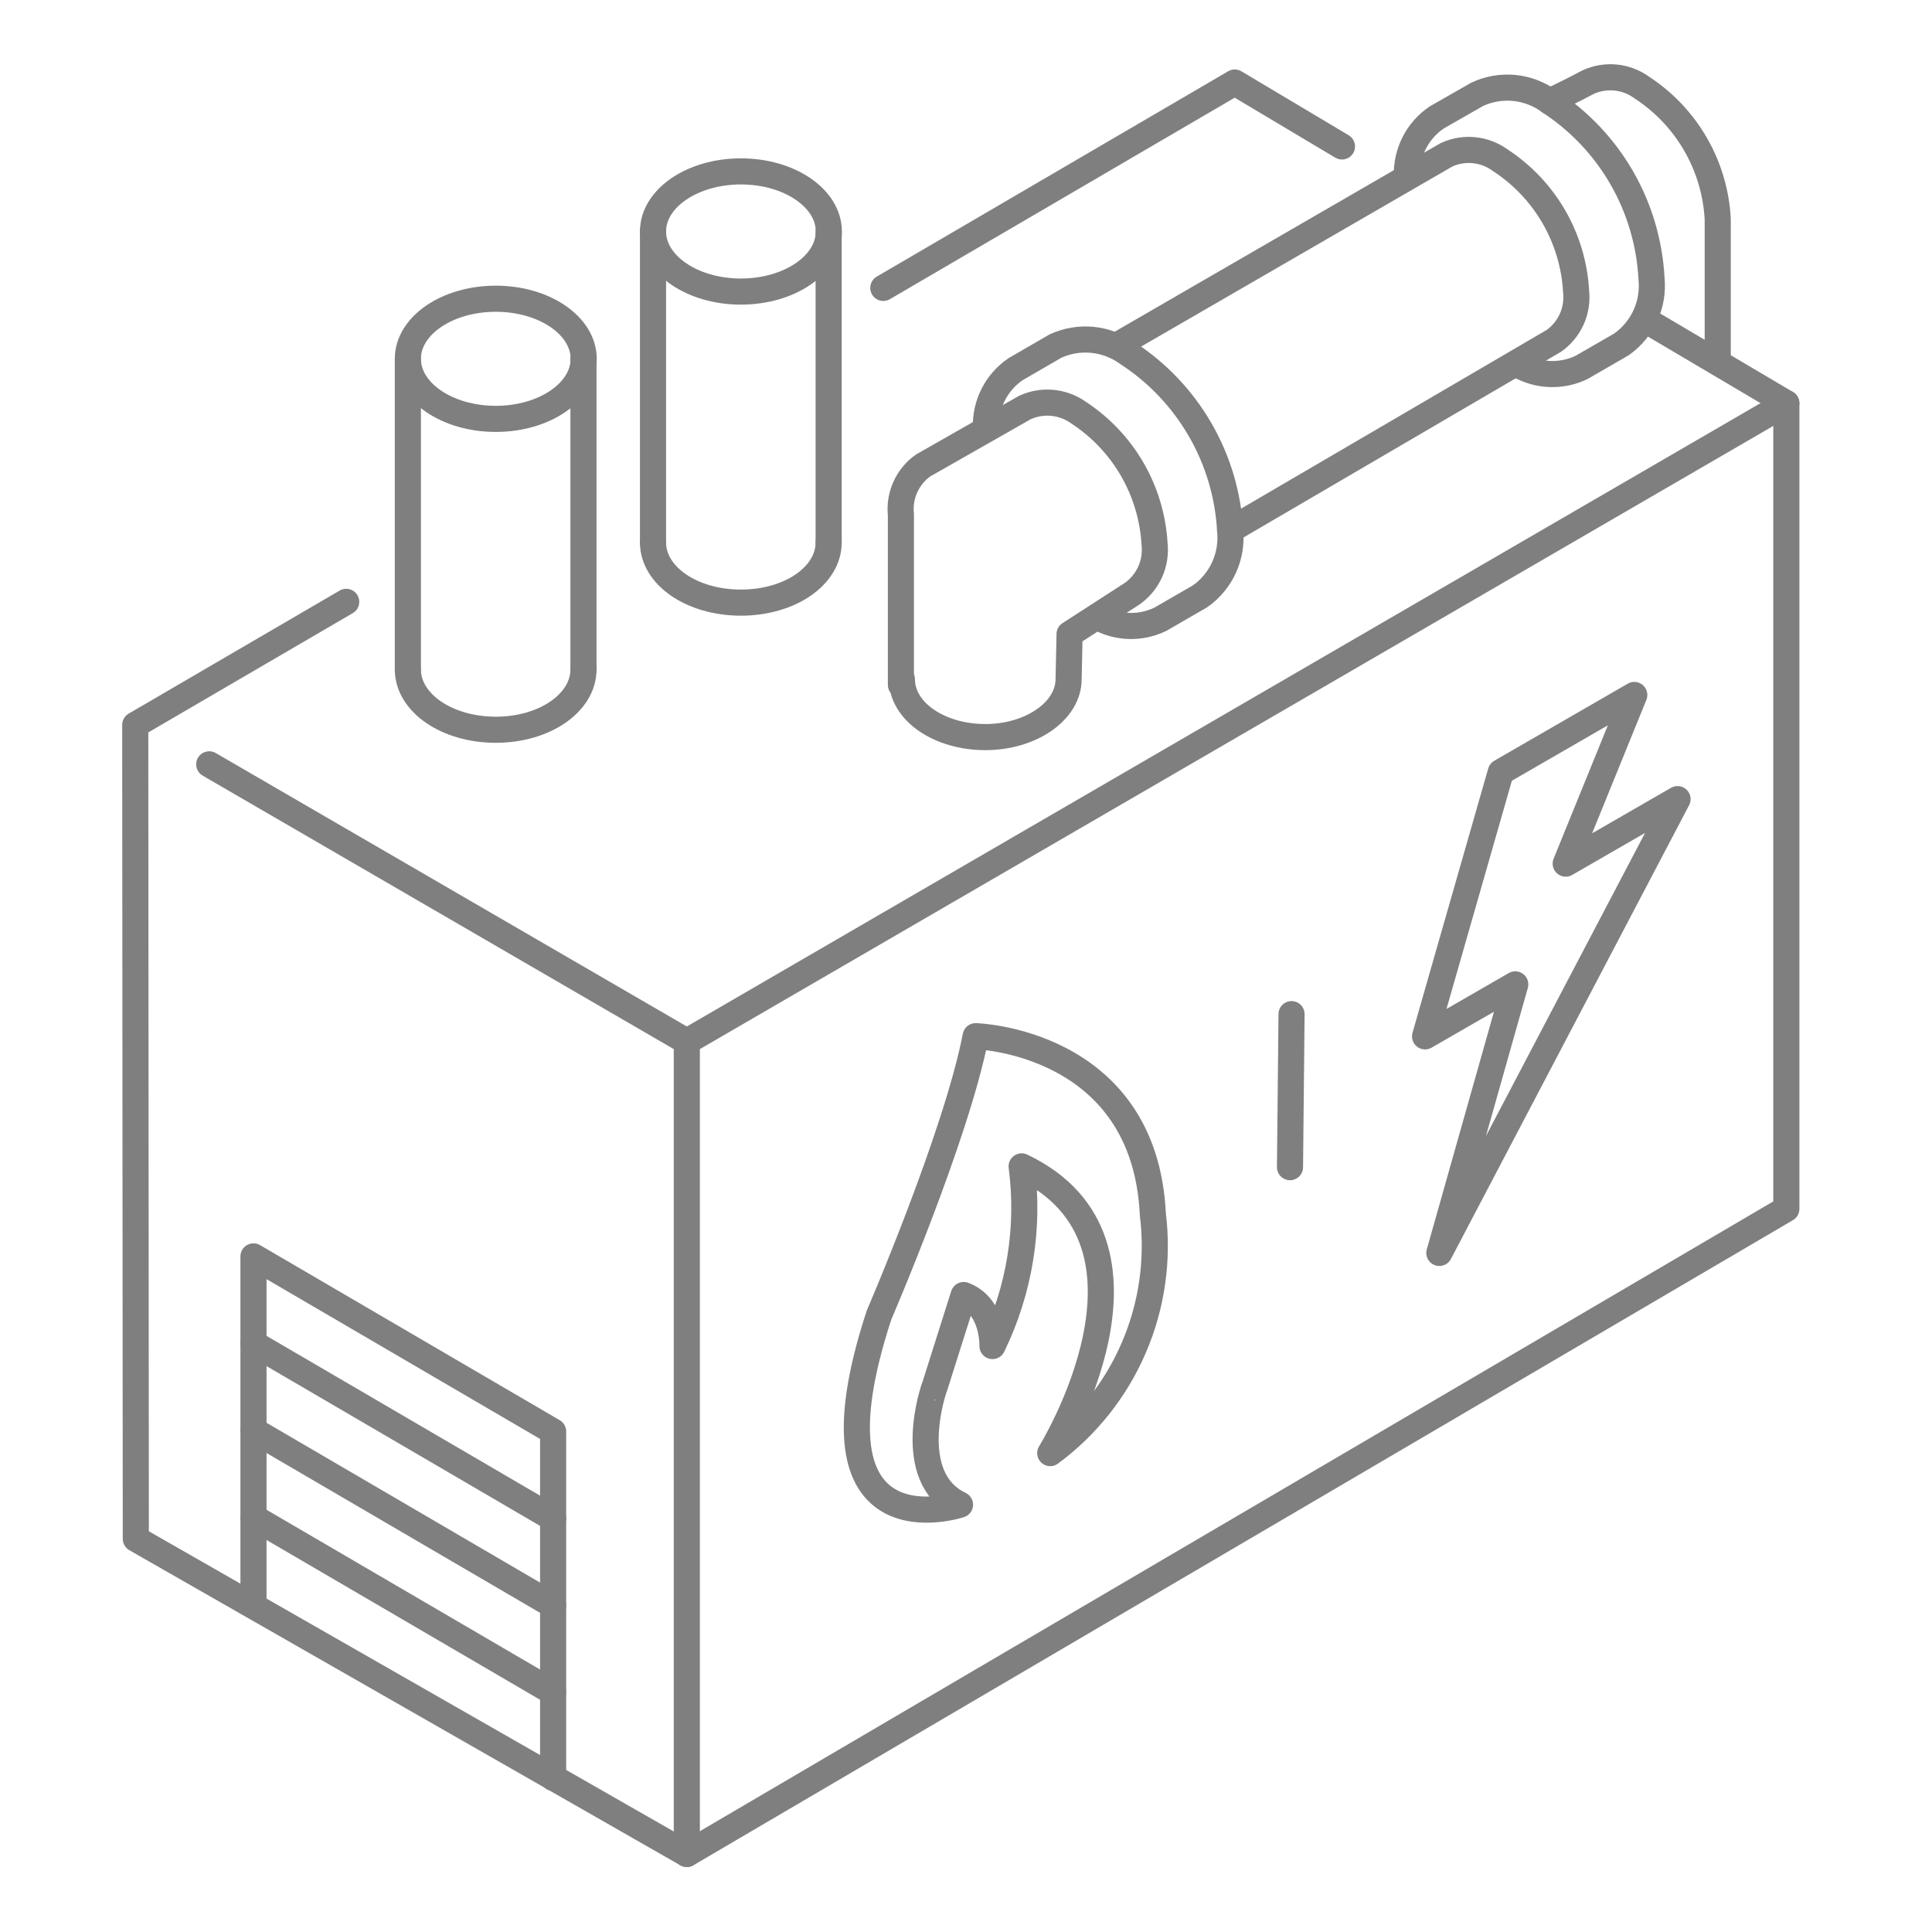 <svg width="74" height="74" viewBox="0 0 74 74" fill="none" xmlns="http://www.w3.org/2000/svg">
<g opacity="0.5">
<path d="M33.833 11.027L47.294 3.161L51.401 5.61" stroke="black" stroke-linecap="round" stroke-linejoin="round"/>
<path d="M63.226 12.374L68.421 15.445V46.303L26.307 71.012L5.202 58.942L5.18 27.766L13.261 23.052" stroke="black" stroke-linecap="round" stroke-linejoin="round"/>
<path d="M68.421 15.445L26.307 39.895V71.012" stroke="black" stroke-linecap="round" stroke-linejoin="round"/>
<path d="M49.469 38.844L49.41 44.705" stroke="black" stroke-linecap="round" stroke-linejoin="round"/>
<path d="M8.014 29.276L26.307 39.895" stroke="black" stroke-linecap="round" stroke-linejoin="round"/>
<path d="M36.771 57.633C36.771 57.633 30.614 59.675 33.67 50.366C33.67 50.366 36.63 43.506 37.37 39.688C37.37 39.688 43.838 39.865 44.156 46.503C44.372 48.24 44.122 50.004 43.431 51.612C42.741 53.221 41.635 54.617 40.226 55.657C40.226 55.657 45.244 47.583 39.131 44.675C39.44 47.029 39.052 49.422 38.014 51.557C38.014 51.557 38.066 50.025 36.911 49.603C36.911 49.603 36.171 51.934 35.801 53.111C35.786 53.111 34.573 56.582 36.771 57.633Z" stroke="black" stroke-linecap="round" stroke-linejoin="round"/>
<path fill-rule="evenodd" clip-rule="evenodd" d="M62.597 26.619L57.483 29.572L54.583 39.695L58.038 37.704L55.13 47.99L64.254 30.608L59.97 33.079L62.597 26.619Z" stroke="black" stroke-linecap="round" stroke-linejoin="round"/>
<path d="M31.739 8.866V20.773" stroke="black" stroke-linecap="round" stroke-linejoin="round"/>
<path d="M25.012 20.773V8.866" stroke="black" stroke-linecap="round" stroke-linejoin="round"/>
<path d="M28.379 11.168C30.239 11.168 31.746 10.137 31.746 8.866C31.746 7.595 30.239 6.565 28.379 6.565C26.52 6.565 25.012 7.595 25.012 8.866C25.012 10.137 26.52 11.168 28.379 11.168Z" stroke="black" stroke-linecap="round" stroke-linejoin="round"/>
<path d="M31.739 20.78C31.739 22.053 30.259 23.082 28.379 23.082C26.5 23.082 25.012 22.053 25.012 20.78" stroke="black" stroke-linecap="round" stroke-linejoin="round"/>
<path d="M22.348 13.743V25.642" stroke="black" stroke-linecap="round" stroke-linejoin="round"/>
<path d="M15.622 25.642V13.743" stroke="black" stroke-linecap="round" stroke-linejoin="round"/>
<path d="M18.989 16.044C20.848 16.044 22.356 15.014 22.356 13.743C22.356 12.472 20.848 11.442 18.989 11.442C17.129 11.442 15.622 12.472 15.622 13.743C15.622 15.014 17.129 16.044 18.989 16.044Z" stroke="black" stroke-linecap="round" stroke-linejoin="round"/>
<path d="M22.348 25.642C22.348 26.915 20.868 27.951 18.989 27.951C17.109 27.951 15.622 26.915 15.622 25.642" stroke="black" stroke-linecap="round" stroke-linejoin="round"/>
<path d="M21.186 68.096V54.828L9.709 48.123V61.444" stroke="black" stroke-linecap="round" stroke-linejoin="round"/>
<path d="M21.186 58.158L9.709 51.454" stroke="black" stroke-linecap="round" stroke-linejoin="round"/>
<path d="M21.186 61.488L9.709 54.783" stroke="black" stroke-linecap="round" stroke-linejoin="round"/>
<path d="M21.186 64.818L9.709 58.114" stroke="black" stroke-linecap="round" stroke-linejoin="round"/>
<path d="M42.032 23.629C42.397 23.841 42.807 23.959 43.228 23.975C43.648 23.991 44.066 23.902 44.445 23.718L45.969 22.838C46.368 22.556 46.685 22.173 46.887 21.728C47.088 21.283 47.167 20.793 47.116 20.307C47.04 18.948 46.645 17.625 45.962 16.448C45.279 15.27 44.329 14.27 43.187 13.528C42.792 13.242 42.329 13.065 41.844 13.017C41.359 12.969 40.87 13.051 40.427 13.255L38.895 14.143C38.536 14.389 38.244 14.721 38.046 15.108C37.848 15.496 37.751 15.928 37.763 16.363" stroke="black" stroke-linecap="round" stroke-linejoin="round"/>
<path d="M34.507 26.234V19.715C34.468 19.353 34.527 18.988 34.676 18.656C34.826 18.324 35.061 18.038 35.358 17.828L39.257 15.608C39.587 15.457 39.952 15.395 40.313 15.431C40.674 15.466 41.02 15.596 41.315 15.807C42.16 16.361 42.864 17.105 43.37 17.98C43.875 18.856 44.167 19.838 44.223 20.847C44.261 21.209 44.203 21.574 44.053 21.906C43.903 22.237 43.668 22.523 43.372 22.734L40.967 24.288L40.93 26.012C40.93 27.226 39.502 28.232 37.74 28.232C35.979 28.232 34.544 27.255 34.544 26.012" stroke="black" stroke-linecap="round" stroke-linejoin="round"/>
<path d="M58.179 13.987C58.543 14.196 58.952 14.312 59.372 14.326C59.791 14.34 60.207 14.252 60.584 14.069L62.109 13.188C62.508 12.906 62.824 12.523 63.026 12.079C63.227 11.634 63.307 11.143 63.256 10.657C63.183 9.301 62.792 7.98 62.113 6.804C61.434 5.627 60.487 4.628 59.348 3.886C58.954 3.596 58.489 3.418 58.002 3.369C57.515 3.321 57.024 3.405 56.581 3.612L55.027 4.5C54.666 4.745 54.372 5.077 54.173 5.465C53.974 5.853 53.876 6.285 53.887 6.72" stroke="black" stroke-linecap="round" stroke-linejoin="round"/>
<path d="M42.757 13.247L55.404 5.929C55.734 5.777 56.099 5.716 56.461 5.753C56.822 5.789 57.168 5.921 57.461 6.136C58.307 6.687 59.012 7.43 59.517 8.304C60.022 9.178 60.314 10.159 60.369 11.168C60.408 11.53 60.349 11.895 60.2 12.227C60.05 12.558 59.815 12.844 59.518 13.055L47.116 20.307" stroke="black" stroke-linecap="round" stroke-linejoin="round"/>
<path d="M59.348 3.886C59.348 3.886 60.184 3.494 60.828 3.146C61.158 2.995 61.523 2.934 61.885 2.97C62.246 3.007 62.592 3.139 62.885 3.353C63.733 3.905 64.437 4.649 64.943 5.525C65.448 6.401 65.74 7.383 65.793 8.393V13.691" stroke="black" stroke-linecap="round" stroke-linejoin="round"/>
</g>
</svg>
